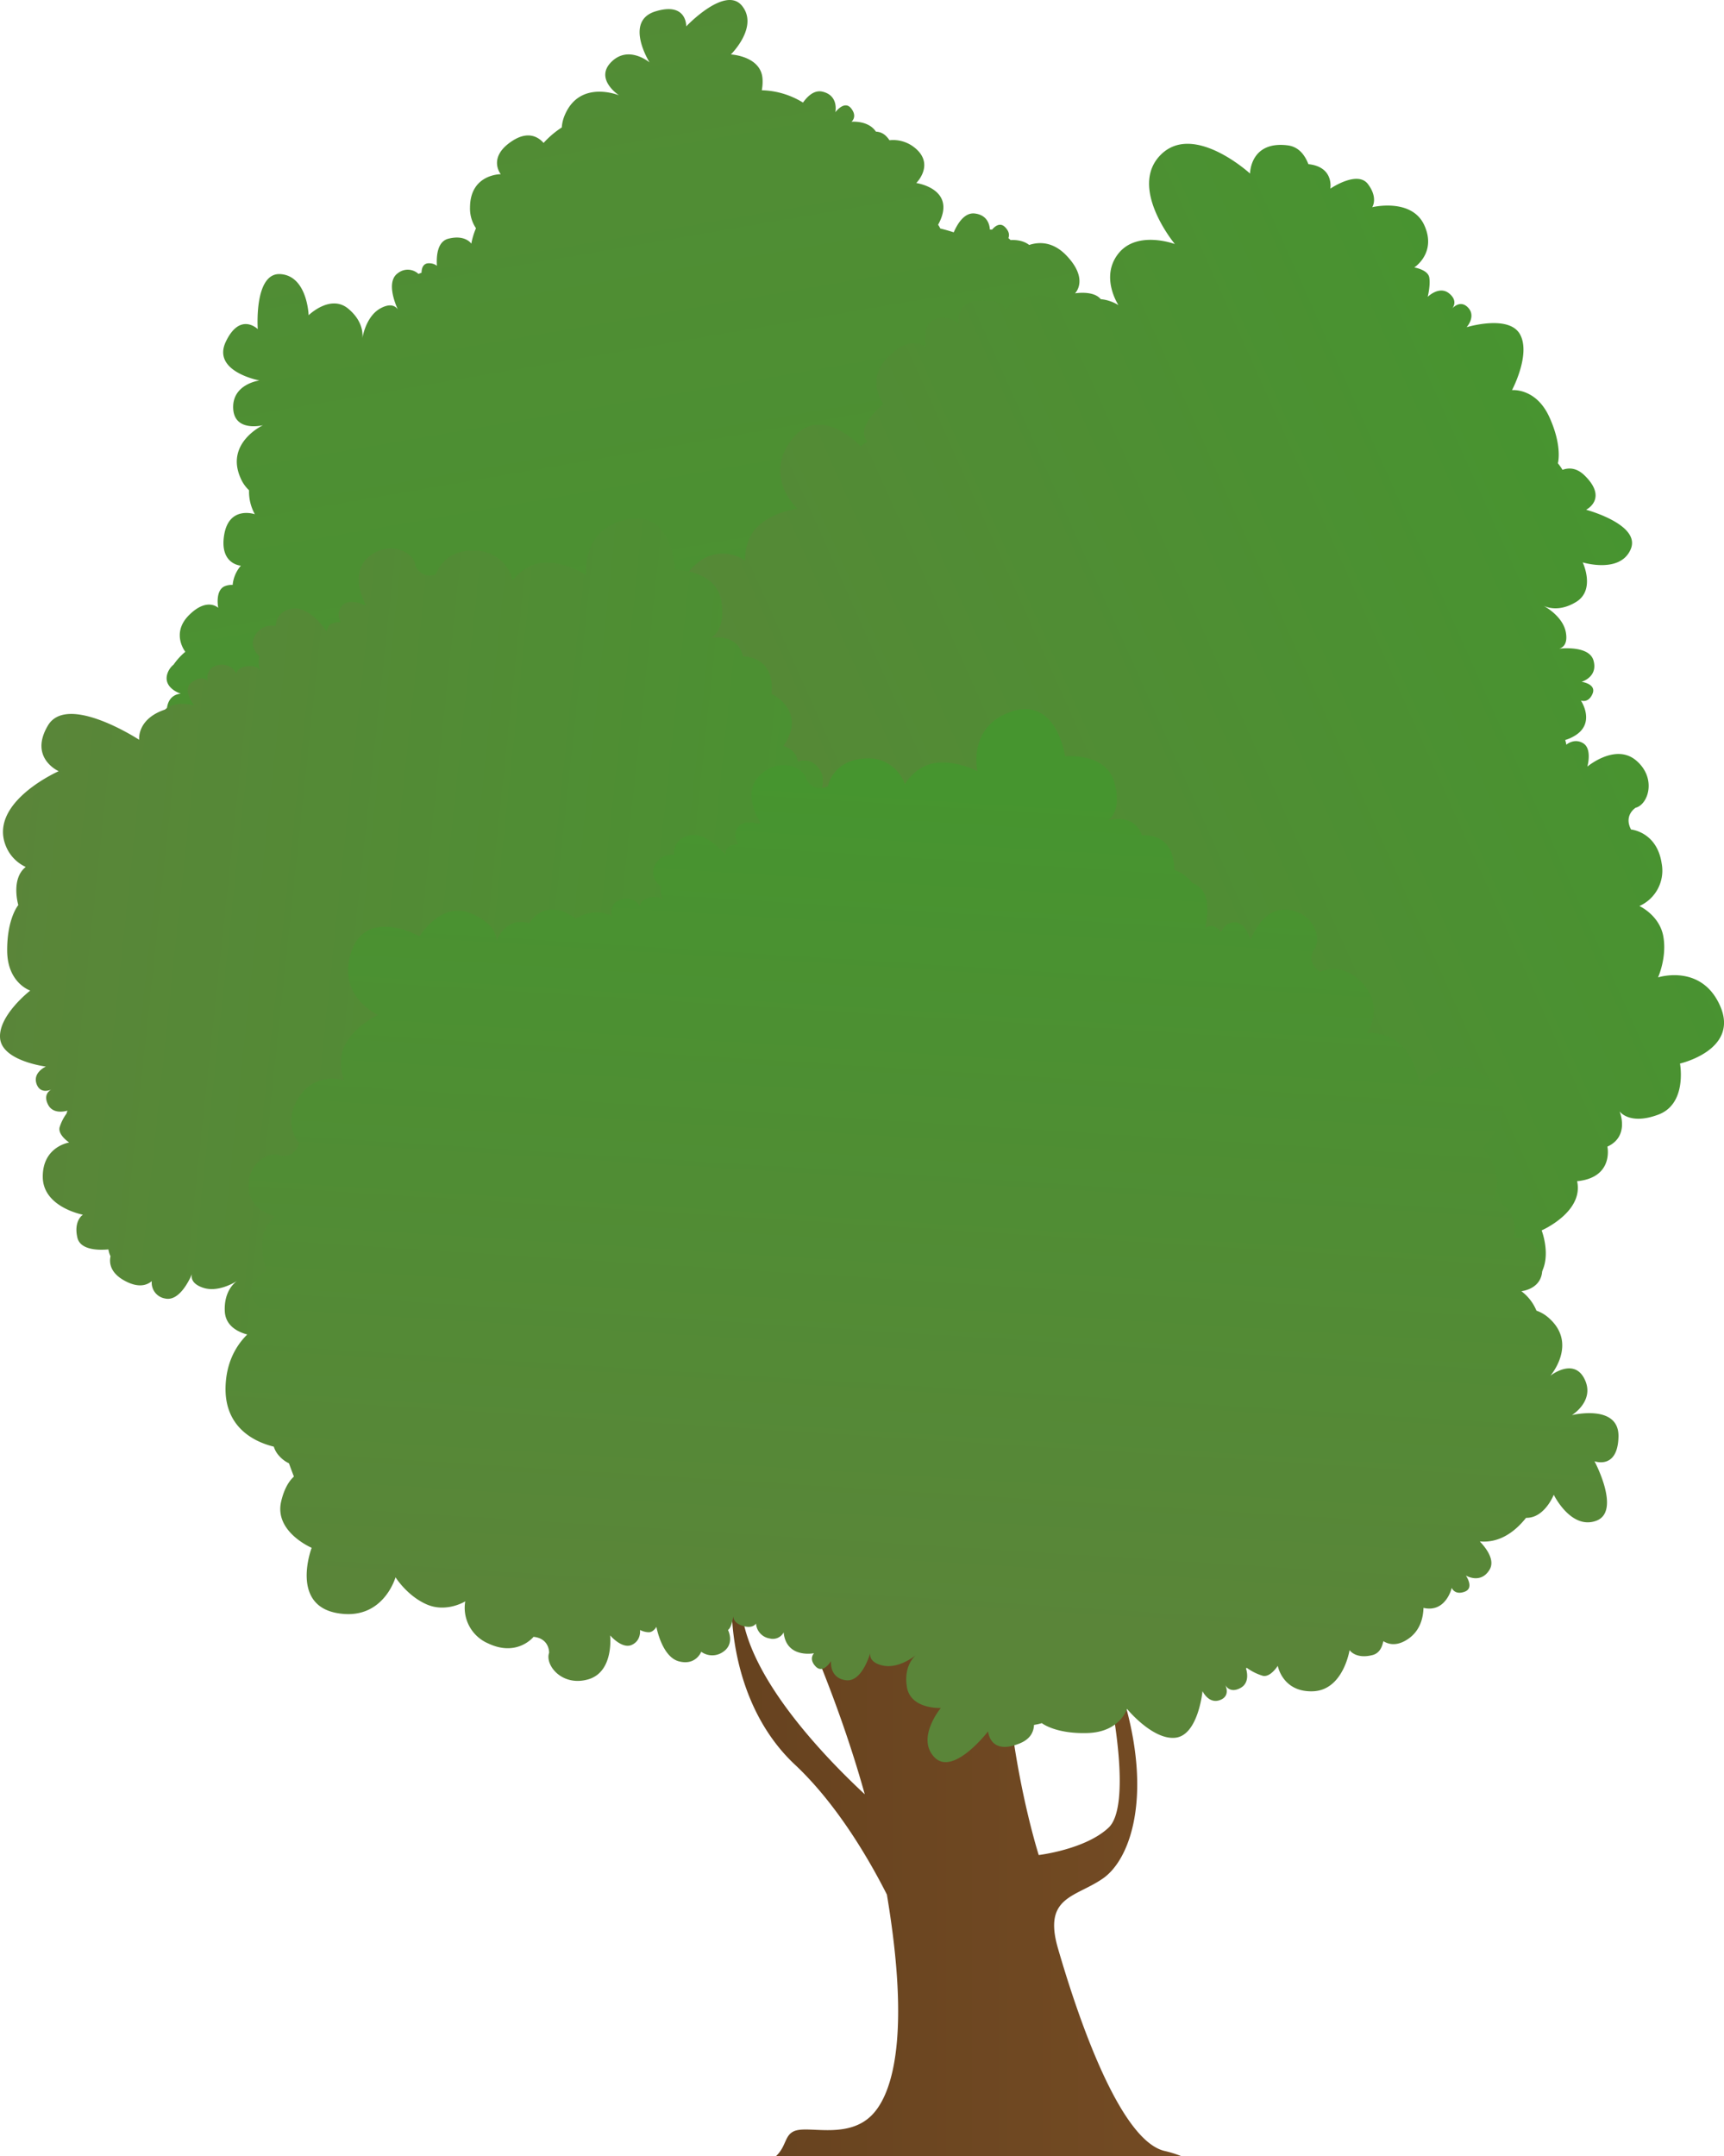 <svg xmlns="http://www.w3.org/2000/svg" xmlns:xlink="http://www.w3.org/1999/xlink" width="732.781" height="916.377" viewBox="0 0 732.781 916.377">
  <defs>
    <linearGradient id="a" x1="214.452" y1="-260.369" x2="332.338" y2="423.703" gradientUnits="userSpaceOnUse">
      <stop offset="0" stop-color="#5a8539"/>
      <stop offset="1" stop-color="#46952f"/>
    </linearGradient>
    <linearGradient id="b" x1="264.399" y1="480.151" x2="744.246" y2="265.134" xlink:href="#a"/>
    <linearGradient id="c" x1="67.858" y1="472.514" x2="513.854" y2="472.514" gradientTransform="translate(-19.725 -91.87) rotate(6.066)" xlink:href="#a"/>
    <linearGradient id="d" x1="301.183" y1="786.577" x2="525.362" y2="786.577" gradientUnits="userSpaceOnUse">
      <stop offset="0" stop-color="#66421f"/>
      <stop offset="1" stop-color="#754c24"/>
    </linearGradient>
    <linearGradient id="e" x1="386.26" y1="689.974" x2="408.675" y2="332.165" xlink:href="#a"/>
  </defs>
  <title>Tree_7</title>
  <g>
    <path d="M527.577,264.184s22.526-23.447,8.875-37.752c-8.048-8.434-19.841-5.149-28.167-1.032a74.185,74.185,0,0,0-1.891-18.225c-3.556-14.777-17.324-7.23-32.537-23.717,2.093-2.007,3.786-5.213,3.906-10.346.261-11.106-4.726-13.5-6.787-14.02,1.663.066,5.139-.891,5.352-9.988.28-11.981-9.751-10.218-9.751-10.218a10.035,10.035,0,0,0,2.231-9.937c-1.857-6.037-11.888-4.274-11.888-4.274s6.131-5.85-3.619-16.068c-5.918-6.2-11.986-5.782-15.846-4.5-2.576-2.025-5.949-2.189-7.9-2.073-.32-.3-.635-.584-.942-.849.407-1,.541-2.659-1.391-4.637-2.136-2.186-4.317-.4-5.53,1.024a6.112,6.112,0,0,0-.95-.022c-.135-2.145-1.1-6.162-6.386-6.812-4.341-.533-7.3,4.142-8.977,7.993-1.957-.63-3.875-1.172-5.733-1.63a8.108,8.108,0,0,0-.909-1.582c8.364-15.242-9.28-17.737-9.28-17.737s8.308-8.177-1.056-15.316a14.523,14.523,0,0,0-10.336-2.865,10.821,10.821,0,0,0-1.32-1.64,6.36,6.36,0,0,0-4.444-2.017c-3.238-4.9-10.381-4.2-10.381-4.2s2.683-2.135-.165-5.713-6.7,1.678-6.7,1.678,1.625-7.137-5.512-8.762c-3.349-.762-6.174,1.759-8.231,4.65A34.933,34.933,0,0,0,323.8,38.362a19.306,19.306,0,0,0,.311-4.743C323.6,23.8,310.659,23.14,310.659,23.14s11.9-11.663,4.784-20.608-23.767,8.687-23.767,8.687S292.06.686,278.57,4.847,276.1,26.533,276.1,26.533s-8.908-7.521-16.246-.22,3.266,14.2,3.266,14.2-16.319-6.737-22.873,7.975a15.978,15.978,0,0,0-1.462,5.679,38.668,38.668,0,0,0-7.734,6.572c-2.257-2.547-6.594-5.251-13.382-.8-10.653,6.981-4.822,14.092-4.822,14.092s-12.952-.1-13.064,14.027A15,15,0,0,0,202.313,97a30.767,30.767,0,0,0-1.983,6.551s-2.558-3.959-9.776-2.1c-4.666,1.2-5.11,7.328-4.842,11.513a5.26,5.26,0,0,0-3.087-1.074c-2.836-.2-3.421,2.192-3.458,4.033a7.9,7.9,0,0,0-1.282.5,6.687,6.687,0,0,0-8.741-.349c-4.886,3.364-1.511,12.213-.055,15.448-.875-1.3-2.925-2.88-7.323-.506-5.662,3.056-7.379,10.661-7.743,12.685.205-1.679.32-7.272-6.022-12.528-7.572-6.275-16.82,2.8-16.82,2.8s-.522-16.656-11.925-17.476-9.7,23.371-9.7,23.371-7.49-7.415-13.563,5.329,14.286,16.5,14.286,16.5-11.566,1.461-11.163,11.8,12.662,7.214,12.662,7.214-16.008,7.445-9.621,22.231a15.457,15.457,0,0,0,3.7,5.419,19.7,19.7,0,0,0,2.466,10.178s-10.958-3.8-13.035,8.768,7.1,13.091,7.1,13.091a14.677,14.677,0,0,0-3.5,8.187,8.05,8.05,0,0,0-3.018.418c-4.665,1.555-3.11,9.329-3.11,9.329s-4.664-4.665-12.438,3.109S78.772,277,78.772,277a27.179,27.179,0,0,0-4.964,5.427A8.332,8.332,0,0,0,71.3,285.87c-2.5,6.438,5.554,8.957,5.554,8.957s-7.275-.085-5.782,10.442S83.913,313.5,83.913,313.5s-2.453,2.4.742,5.667,6.5-2.349,6.5-2.349-.894,7.265,6.371,8.159c5.888.724,9.233-8.137,10.29-11.523-.208,1.552.277,4.095,5.144,5.237a13.186,13.186,0,0,0,7.084-.482,20.656,20.656,0,0,0,4,.887,17,17,0,0,0-.676,8.609c1.5,9.719,14.446,9.062,14.446,9.062s-10.66,12.81-2.672,20.987c6.3,6.447,16.812-4.137,20.982-8.907a9.7,9.7,0,0,0,2.11-.534c.823,2.71,3.669,7.5,13.357,3.4,4.178-1.77,5.7-4.657,5.832-7.76a22.878,22.878,0,0,0,3.327-.747s5.817,4.66,19.551,4.2,16.644-10.259,16.644-10.259,10.96,13.385,20.627,12.255,11.474-19.793,11.474-19.793,2.612,5.575,7.4,3.8c4.332-1.606,2.64-5.65,2.273-6.417a3.964,3.964,0,0,0,4.5,2.021c14.781,9.435,33.979,4.954,44.42,1.289l0,.02c1.5,9.719,14.446,9.062,14.446,9.062s-10.66,12.81-2.672,20.987,22.765-11.05,22.765-11.05.686,10.517,13.684,5.011c4.179-1.77,5.7-4.657,5.832-7.76a22.916,22.916,0,0,0,3.328-.747s5.816,4.66,19.55,4.2,16.644-10.259,16.644-10.259,10.96,13.385,20.627,12.255c6.785-.793,9.695-10.215,10.829-15.767,8.42,2.311,17.37,3.365,23.285.166,5.336-2.885,7.317-7.833,7.715-12.881a14.5,14.5,0,0,0,1.639-2.08s1.992,11.257,14.918,10.827,15.594-17.5,15.594-17.5,2.558,3.959,9.776,2.1,4.337-15.511,4.337-15.511,8.267,5.386,13.573-5.305a14.572,14.572,0,0,0,1.653-5.619c7.029-1.033,13.091-3.779,14.02-10.02C541.555,264.512,527.577,264.184,527.577,264.184Z" fill="url(#a)"/>
    <path d="M714.076,451.988s3.2,17.055-9.177,21.7c-11.989,4.506-16.245-1.019-16.507-1.375.192.46,4.273,10.65-5.171,14.983,0,0,2.841,13.136-12.874,14.7,2.882,13.1-15.076,20.9-15.076,20.9s6.318,16.164-4.984,23.029c-10.941,6.656-16.153,2.015-16.467,1.724a15.856,15.856,0,0,1,2.032,5.177,7.781,7.781,0,0,1,.9,3.126c.25,3.878-1.823,7.838-4.4,11.2a11.139,11.139,0,0,1-5.614,10.789c2.76,2.283,6.231,6.813,6.074,15.134-.257,13.736-5.212,19.3-5.212,19.3s5.293,19.506-13.282,18.347c0,0-.99,9.684-12.309,9.468s-11.937-9.928-11.937-9.928-6.894,8.828-15.215,3.622a22.387,22.387,0,0,1-3.814,1.537c2.154,5.5,3.569,13.556-5.008,16.275-13.456,4.256-13.148-6.277-13.148-6.277s-16.519,17.754-23.7,8.862,4.629-20.642,4.629-20.642-12.944-.564-13.526-10.382a.215.215,0,0,0-.006-.064,16.072,16.072,0,0,1-5.532-7.767c-2.16,4.862-7.04,12.676-15.978,12.024a16.891,16.891,0,0,1-6.387-1.654c-8.036,2.62-18.377,3.511-31.281.227A4.97,4.97,0,0,1,459.1,627c-3.7.943-5.759-2.073-6.563-3.651-.18-.07-.372-.146-.559-.216-.8,3.343-4.739,17.684-13.34,17.777-9.736.1-19.215-14.365-19.215-14.365s-3.931,9.439-17.637,8.444-18.994-6.248-18.994-6.248a23.091,23.091,0,0,1-3.389.39c-.466,3.074-2.277,5.782-6.621,7.1-13.509,4.1-13.078-6.435-13.078-6.435s-16.723,17.562-23.8,8.589,4.874-20.589,4.874-20.589-12.938-.717-13.41-10.54c-.39-8.227,3.82-11.913,5.2-12.892-1.741,1.1-8.519,4.956-14.592,2.83-4.717-1.647-4.932-4.227-4.559-5.753-1.41,3.255-5.672,11.716-11.448,10.371a6.792,6.792,0,0,1-5.636-7.378c-2.056,1.759-5.6,2.987-11.314-.046-6.353-3.366-6.842-7.651-6.225-10.528a9.7,9.7,0,0,1-.891-2.905c-3.948.366-11.96.407-13.206-5.037-1.659-7.261,2.364-9.713,2.364-9.713s-16.991-3.132-17.067-16.065,11.227-14.615,11.227-14.615-4.868-3.208-4.082-6.446a20.352,20.352,0,0,1,2.941-5.84,10.537,10.537,0,0,1,.425-1.258c-1.683.472-6.283,1.345-8.275-2.574-2.113-4.169.594-5.962,1.375-6.381-.926.395-4.828,1.77-6.277-2.481-1.642-4.839,4-7.3,4-7.3s-18.61-2.317-19.472-12.012,12.811-20.287,12.811-20.287-9.719-3.174-9.8-16.916,4.734-19.43,4.734-19.43-3.308-11.1,3.15-16.188a16.6,16.6,0,0,1-8.542-9.147c-3.867-9.9,2.94-18.272,10.062-23.9a13.659,13.659,0,0,1-1.957-3.04c-4.507-9.468,6.05-14.493,7.133-14.982v-.064c-.972-.192-8.647-1.9-7.11-7.127,1.578-5.369,4.467-4.466,4.682-4.39-.245-.193-4.5-3.558-1.17-8.036a6.9,6.9,0,0,1,8.251-2.451c-.088-.134-1.45-2.33,1.653-5.573,2.789-2.917,4.9-1.985,5.386-1.706-.658-.454-4-2.807-4.268-4.617,0,0-6.545.145-7.43-5.887a7.959,7.959,0,0,1,4.1-8.4s-4.385-4.693.529-10.341,17.341-2.137,17.341-2.137-1.561-2.236-.594-4.018a9.1,9.1,0,0,1,2.463-2.83s-4.315-1.414-4.163-5.956,7.668-6.464,7.668-6.464-14.726-5.223-12.7-16.606,13.555-13.9,17.422-9.951c0,0,5.357,2.911,9.008-2.964,0,0-4.752-9.975,5.9-18.523a16.455,16.455,0,0,1,20.386-.943s-.961-9.305,5.968-15.25,16.229-6.9,16.229-6.9-14.645-13.037-2.65-29.172,29.533,2.637,29.533,2.637a27.072,27.072,0,0,1,2.766-2.014c-2.148-2.376-3.191-7.221,6.889-16.036,0,0-7.989-9.986,2-19.973s15.978-3.994,15.978-3.994-2-9.986,3.994-11.983a10.031,10.031,0,0,1,9.986,2s-2-9.986,9.986-9.986c9.1,0,10.138,3.453,10.109,5.112.472-2.073,2.748-7.11,13.858-7.11,13.987,0,13.987,11.984,13.987,11.984s2-7.989,7.989-9.986,11.983,2,11.983,2-7.989-11.983,0-21.976,23.967-3.994,23.967-3.994-19.973-23.967-5.992-37.947,37.947,7.989,37.947,7.989,0-13.981,15.984-11.984c4.419.553,7.162,3.709,8.81,7.989,11.034,1.159,9.328,10.417,9.328,10.417s11.494-7.907,15.984-1.956,1.816,9.834,1.816,9.834,16.788-4.1,22.15,7.669-4.262,17.934-4.262,17.934,5.753.932,6.359,4.21c.594,3.2-.606,8.077-.653,8.286.222-.215,4.973-4.8,9.09-1.473,3.639,2.935,1.9,5.683,1.357,6.382.7-.751,3.691-3.581,6.748-.3,3.482,3.744-.664,8.3-.664,8.3s17.923-5.5,22.68,2.987-3.383,23.751-3.383,23.751,10.167-1.077,15.867,11.424,3.634,19.664,3.634,19.664a22.945,22.945,0,0,1,1.962,2.783c2.917-1.065,6.167-.774,9.41,2.405,10.079,9.887.629,14.557.629,14.557s23.431,6.254,18.953,16.776-20.4,5.595-20.4,5.595,5.578,11.7-2.818,16.817c-7.029,4.291-12.281,2.364-13.806,1.624,1.8,1,8.431,5.1,9.485,11.448.815,4.932-1.351,6.353-2.859,6.76,3.529-.326,13-.64,14.592,5.072,1.968,7.051-5.083,9.02-5.083,9.02s6.451.885,4.664,5.089-4.95,2.865-4.95,2.865,6.475,9.59-2.666,15.017a16.523,16.523,0,0,1-4.018,1.77,8.838,8.838,0,0,1,.477,2.009s3.4-3.011,7.244-.588,1.712,9.887,1.712,9.887,11.937-10.08,20.746-2.6,5.165,18.72-.192,20.065c0,0-5.211,3.156-1.985,9.27,0,0,11.011.932,13.02,14.435a16.462,16.462,0,0,1-9.468,18.08s8.513,3.866,10.155,12.845c1.607,8.821-2.1,17.189-2.225,17.486.455-.14,18.738-5.835,26.518,12.437C739.126,446.311,714.076,451.988,714.076,451.988Z" fill="url(#b)"/>
    <path d="M435.846,445.98c-11.18-16.709-28.37-7.281-28.37-7.281s2.215-9.085-1.065-17.6-12.364-10.733-12.364-10.733a16.463,16.463,0,0,0,5.942-19.525c-4.482-12.9-15.473-11.764-15.473-11.764-4.311-5.409.223-9.479.223-9.479,5.015-2.319,6.509-14.031-3.538-19.749s-19.9,6.4-19.9,6.4.7-7.728-3.52-9.393-7.007,1.923-7.007,1.923a9.055,9.055,0,0,0-1.837-3.263c-1.357-1.511-3.985-.79-3.985-.79s7.471-10.527,3.8-17.053-9.566-3.967-9.566-3.967a7.968,7.968,0,0,0-6.243-6.6c10.472-15.154-5.063-22.237-5.063-22.237,1.728-16.257-12.011-15.89-12.011-15.89-2.557-10.318-13.779-7.857-13.779-7.857s6.706-2.941,4.437-15.969-19.62-13.045-19.62-13.045-.926-25.671-20.563-21.365S249.2,244.5,249.2,244.5s-7.648-5.38-16.775-5.436-14.507,7.592-14.507,7.592a16.463,16.463,0,0,0-16.008-12.661c-13.643-.537-16.6,10.109-16.6,10.109-6.61,2.037-8.743-3.669-8.743-3.669-.328-5.515-10.686-11.182-19.678-3.918s-1.3,20.868-1.3,20.868-6.937-3.477-10.03-.152-.768,7.225-.768,7.225a9.049,9.049,0,0,0-3.708.519c-1.9.711-2.19,3.421-2.19,3.421s-7.073-10.8-14.49-9.76-7.186,7.456-7.186,7.456a7.967,7.967,0,0,0-8.608,3.652c-3.285,5.131,1.75,9.32,1.75,9.32-1.033,1.613.088,5.89.218,6.369-.1-.355-.945-2.725-5.214-2.334-4.611.424-4.9,3.133-4.9,3.133a6.9,6.9,0,0,0-7.84-3.573c-5.611,1.231-4.381,6.841-4.381,6.841s-1.518-2.9-6.418.232.751,10.126.751,10.126-7.74-2.533-12.434,1.69c-12.1,4.054-10.98,12.85-10.98,12.85S28.636,294.469,20.39,308.3s4.558,19.446,4.558,19.446S-4.8,340.874,2.391,359.294a16.627,16.627,0,0,0,8.547,9.151c-6.462,5.091-3.155,16.189-3.155,16.189s-4.816,5.687-4.733,19.429,9.8,16.917,9.8,16.917S-.827,431.571.04,441.266s19.472,12.009,19.472,12.009-5.643,2.459-4,7.3c1.487,4.373,5.577,2.792,6.353,2.446-.665.331-3.64,2.1-1.449,6.416,1.986,3.915,6.591,3.046,8.274,2.573a10.193,10.193,0,0,0-.427,1.258,20.248,20.248,0,0,0-2.939,5.84c-.789,3.239,4.08,6.443,4.08,6.443S18.1,487.234,18.177,500.168s17.072,16.065,17.072,16.065-4.027,2.449-2.367,9.714c1.244,5.443,9.261,5.4,13.2,5.037a9.828,9.828,0,0,0,.892,2.9c-.614,2.875-.126,7.158,6.224,10.529,5.713,3.032,9.261,1.8,11.315.041a6.8,6.8,0,0,0,5.635,7.383c5.778,1.342,10.041-7.116,11.449-10.372-.37,1.522-.157,4.1,4.562,5.751,6.073,2.123,12.849-1.734,14.589-2.829-1.377.98-5.588,4.665-5.2,12.893.467,9.823,13.406,10.537,13.406,10.537s-11.953,11.612-4.874,20.588,23.806-8.584,23.806-8.584-.43,10.531,13.078,6.429c4.341-1.318,6.154-4.029,6.618-7.1a22.893,22.893,0,0,0,3.388-.391s5.292,5.248,19,6.246,17.634-8.444,17.634-8.444,9.484,14.469,19.217,14.366c8.6-.09,12.541-14.435,13.342-17.773.187.07.374.143.559.211.8,1.582,2.86,4.594,6.563,3.652a5,5,0,0,0,2.013-.97c12.9,3.284,23.244,2.391,31.281-.231a16.8,16.8,0,0,0,6.386,1.656c8.938.65,13.82-7.162,15.978-12.025a16.05,16.05,0,0,0,5.534,7.766c0,.023,0,.044,0,.067.583,9.817,13.529,10.38,13.529,10.38s-11.816,11.75-4.632,20.643,23.7-8.862,23.7-8.862-.307,10.535,13.152,6.275c8.575-2.714,7.16-10.777,5-16.274a22.421,22.421,0,0,0,3.817-1.538c8.322,5.207,15.213-3.619,15.213-3.619s.625,9.713,11.94,9.927,12.306-9.47,12.306-9.47C401.091,581.906,395.8,562.4,395.8,562.4s4.956-5.566,5.215-19.306c.157-8.319-3.314-12.849-6.077-15.132a11.128,11.128,0,0,0,5.612-10.788c2.577-3.361,4.648-7.32,4.4-11.2a7.669,7.669,0,0,0-.905-3.128,15.651,15.651,0,0,0-2.046-5.2s5.186,5.169,16.486-1.7,4.98-23.029,4.98-23.029S447.025,462.689,435.846,445.98Z" fill="url(#c)"/>
    <path d="M337.867,749.942c18.008,16.883,31.663,40.53,39.1,55.219,9.946,59.156,2.742,84.611-6.492,93.845-9.9,9.9-25.621,4.659-32.026,6.4-5.15,1.405-3.906,6.573-8.666,10.966H502.219a47.865,47.865,0,0,0-7.136-2.231c-20.38-4.659-39.013-64.051-45.418-86.178s7.57-21.544,19.216-29.7,20.962-34.937,8.734-76.279l-5.241,1.746s8.734,43.672-1.164,52.988-29.7,11.646-29.7,11.646-14.557-45.418-14.557-98.406l-101.317-33.19s26.035,48.659,41.93,105.778c-16.362-15.2-50.209-49.924-52.411-78.993h-4.076S309.917,723.739,337.867,749.942Z" fill="url(#d)"/>
    <path d="M687.929,610.6c.323-14.114-19.79-9.2-19.79-9.2s9.954-6.068,5.352-15.34-14.5-1.4-14.5-1.4,11.556-13.347-.325-24.221a15.43,15.43,0,0,0-5.6-3.428,19.7,19.7,0,0,0-6.417-8.277s11.552-1.021,8.3-13.336-11.841-9.036-11.841-9.036,4.1-12-8.773-16.684c6.416-10.11-4.172-22.063-4.172-22.063s18.578-17.741,2.316-29.562-29.139,2.963-29.139,2.963-1.058-9.291-7.078-16.152-15.31-5.8-15.31-5.8a16.462,16.462,0,0,0-1.166-20.376c-8.66-10.556-18.583-5.7-18.583-5.7-5.914-3.589-3.064-8.974-3.064-8.974,3.9-3.907,1.263-15.414-10.14-17.312s-16.467,12.884-16.467,12.884-2.008-7.5-6.548-7.6-5.911,4.225-5.911,4.225a9.051,9.051,0,0,0-2.851-2.428c-1.453-.768-3.181.122-3.787.49-.039-.1-.077-.2-.115-.3.531-2.246,2.63-12.556-2.437-16.871a9.89,9.89,0,0,0-3.079-1.843,17.559,17.559,0,0,0-7.75-5.666c0-16.348-13.623-14.532-13.623-14.532-3.136-8.622-11.677-7.1-13.96-6.518-.072-.031-.144-.058-.216-.089,1.284-1,5.474-5.231,2.369-16.1-3.633-12.715-20.889-10.9-20.889-10.9s-3.633-25.43-22.7-19.072-14.532,25.43-14.532,25.43-8.174-4.541-17.256-3.633-13.624,9.082-13.624,9.082a16.462,16.462,0,0,0-17.256-10.9c-13.623.909-15.439,11.807-15.439,11.807-6.358,2.725-9.083-2.724-9.083-2.724-.908-5.45-11.807-9.991-19.981-1.817-6.822,6.822-1.626,16.8.28,19.918-.226.189-.455.376-.678.568-2.218-.593-6.679-1.362-8.684,1.312-2.724,3.632,0,7.265,0,7.265a9.046,9.046,0,0,0-3.633.909c-1.816.908-1.816,3.632-1.816,3.632s-8.174-9.99-15.44-8.174-6.357,8.174-6.357,8.174a7.965,7.965,0,0,0-8.174,4.542c-2.725,5.449,2.724,9.082,2.724,9.082-.856,1.713.71,5.847.89,6.311-.139-.343-1.228-2.611-5.431-1.77-4.541.908-4.541,3.633-4.541,3.633a6.9,6.9,0,0,0-8.174-2.725c-5.449,1.816-3.633,7.266-3.633,7.266a2.607,2.607,0,0,0-2.12-.981c-6.635-2.713-13.375,1.852-13.375,1.852-12.978-9.942-19.82,1.977-19.82,1.977-10.14-3.191-13.884,7.67-13.884,7.67s.982-7.256-11.321-12.105-21.355,9.955-21.355,9.955-22.4-12.581-28.949,6.425,11.351,27,11.351,27-8.576,3.727-13.378,11.489-1.075,16.338-1.075,16.338a16.463,16.463,0,0,0-19.146,7.071c-7.564,11.367-.016,19.437-.016,19.437-1.7,6.7-7.687,5.553-7.687,5.553-4.878-2.593-15.11,3.3-13.592,14.757.869,6.567,6.368,9.539,10.906,10.883-.741.881-1.457,1.757-2.154,2.618-4.409,5.442-3.58,13.468-1.254,20.77a10.345,10.345,0,0,0-5.537,4.986c-2.977,6.872,2.622,10.017,2.622,10.017a7.95,7.95,0,0,0-1.617,8.691c-6.092,4.5-12.181,12.034-12.881,24.329-1.07,18.788,13.052,24.7,20.458,26.5a10.408,10.408,0,0,0,2.473,4.142,12.672,12.672,0,0,0,3.982,2.944c.587,1.661,1.291,3.571,2.1,5.633-1.987,1.805-4.117,4.988-5.425,10.607-3,12.88,12.97,19.67,12.97,19.67s-9.171,24,10.589,27.7,25.051-15.176,25.051-15.176,4.941,7.939,13.322,11.554,16.319-1.325,16.319-1.325a16.463,16.463,0,0,0,9.795,17.906c12.35,5.821,19.23-2.825,19.23-2.825,6.881.705,6.617,6.792,6.617,6.792-1.852,5.2,5.471,14.466,16.586,11.289s9.348-18.7,9.348-18.7,5.029,5.91,9.175,4.057,3.527-6.352,3.527-6.352a9.051,9.051,0,0,0,3.617.97c2.029.088,3.352-2.294,3.352-2.294s2.295,12.7,9.529,14.642,9.527-4.059,9.527-4.059a7.964,7.964,0,0,0,9.35,0c5.028-3.441,2.028-9.263,2.028-9.263,1.581-1.082,2.219-5.457,2.286-5.949-.045.367-.194,2.878,3.889,4.184,4.411,1.411,5.734-.971,5.734-.971a6.9,6.9,0,0,0,5.823,6.35,5.191,5.191,0,0,0,5.918-2.578c.023.2.044.406.074.618,1.494,10.527,12.838,8.235,12.838,8.235s-2.453,2.4.742,5.668,6.5-2.349,6.5-2.349-.894,7.265,6.371,8.158c5.888.724,9.233-8.137,10.29-11.523-.208,1.552.277,4.1,5.144,5.237,6.263,1.469,12.594-3.082,14.208-4.355-1.266,1.12-5.064,5.229-3.805,13.37,1.5,9.718,14.445,9.062,14.445,9.062s-10.659,12.809-2.671,20.987,22.765-11.051,22.765-11.051.685,10.517,13.684,5.011c4.178-1.77,5.695-4.657,5.832-7.76a22.97,22.97,0,0,0,3.327-.746s5.817,4.659,19.551,4.2,16.644-10.26,16.644-10.26,10.959,13.385,20.627,12.255,11.474-19.792,11.474-19.792,2.612,5.574,7.4,3.8c4.331-1.605,2.64-5.65,2.273-6.416.349.656,2.2,3.58,6.453,1.273,3.907-2.118,2.84-6.785,2.327-8.4l.422-.125a22.455,22.455,0,0,0,6.785,3.357c3.258.7,6.329-4.255,6.329-4.255s1.992,11.257,14.918,10.827,15.594-17.5,15.594-17.5,2.558,3.959,9.775,2.1c2.769-.712,4.049-3.162,4.578-5.909,2.481,1.535,6.006,2.145,10.525-.929,5.065-3.444,6.415-8.831,6.547-13.21,9.563,2.186,12.008-8.515,12.008-8.515s1.176,3.222,5.472,1.653.528-6.886.528-6.886,6.255,3.8,10.057-2.455c2.416-3.977-1.187-8.951-4.134-12.048,7.71.724,14.374-3.357,19.662-10.017,7.859.2,11.778-9.81,11.778-9.81s7.295,14.983,18.034,11.063-.716-25.3-.716-25.3S687.605,624.716,687.929,610.6Z" fill="url(#e)"/>
  </g>
</svg>
